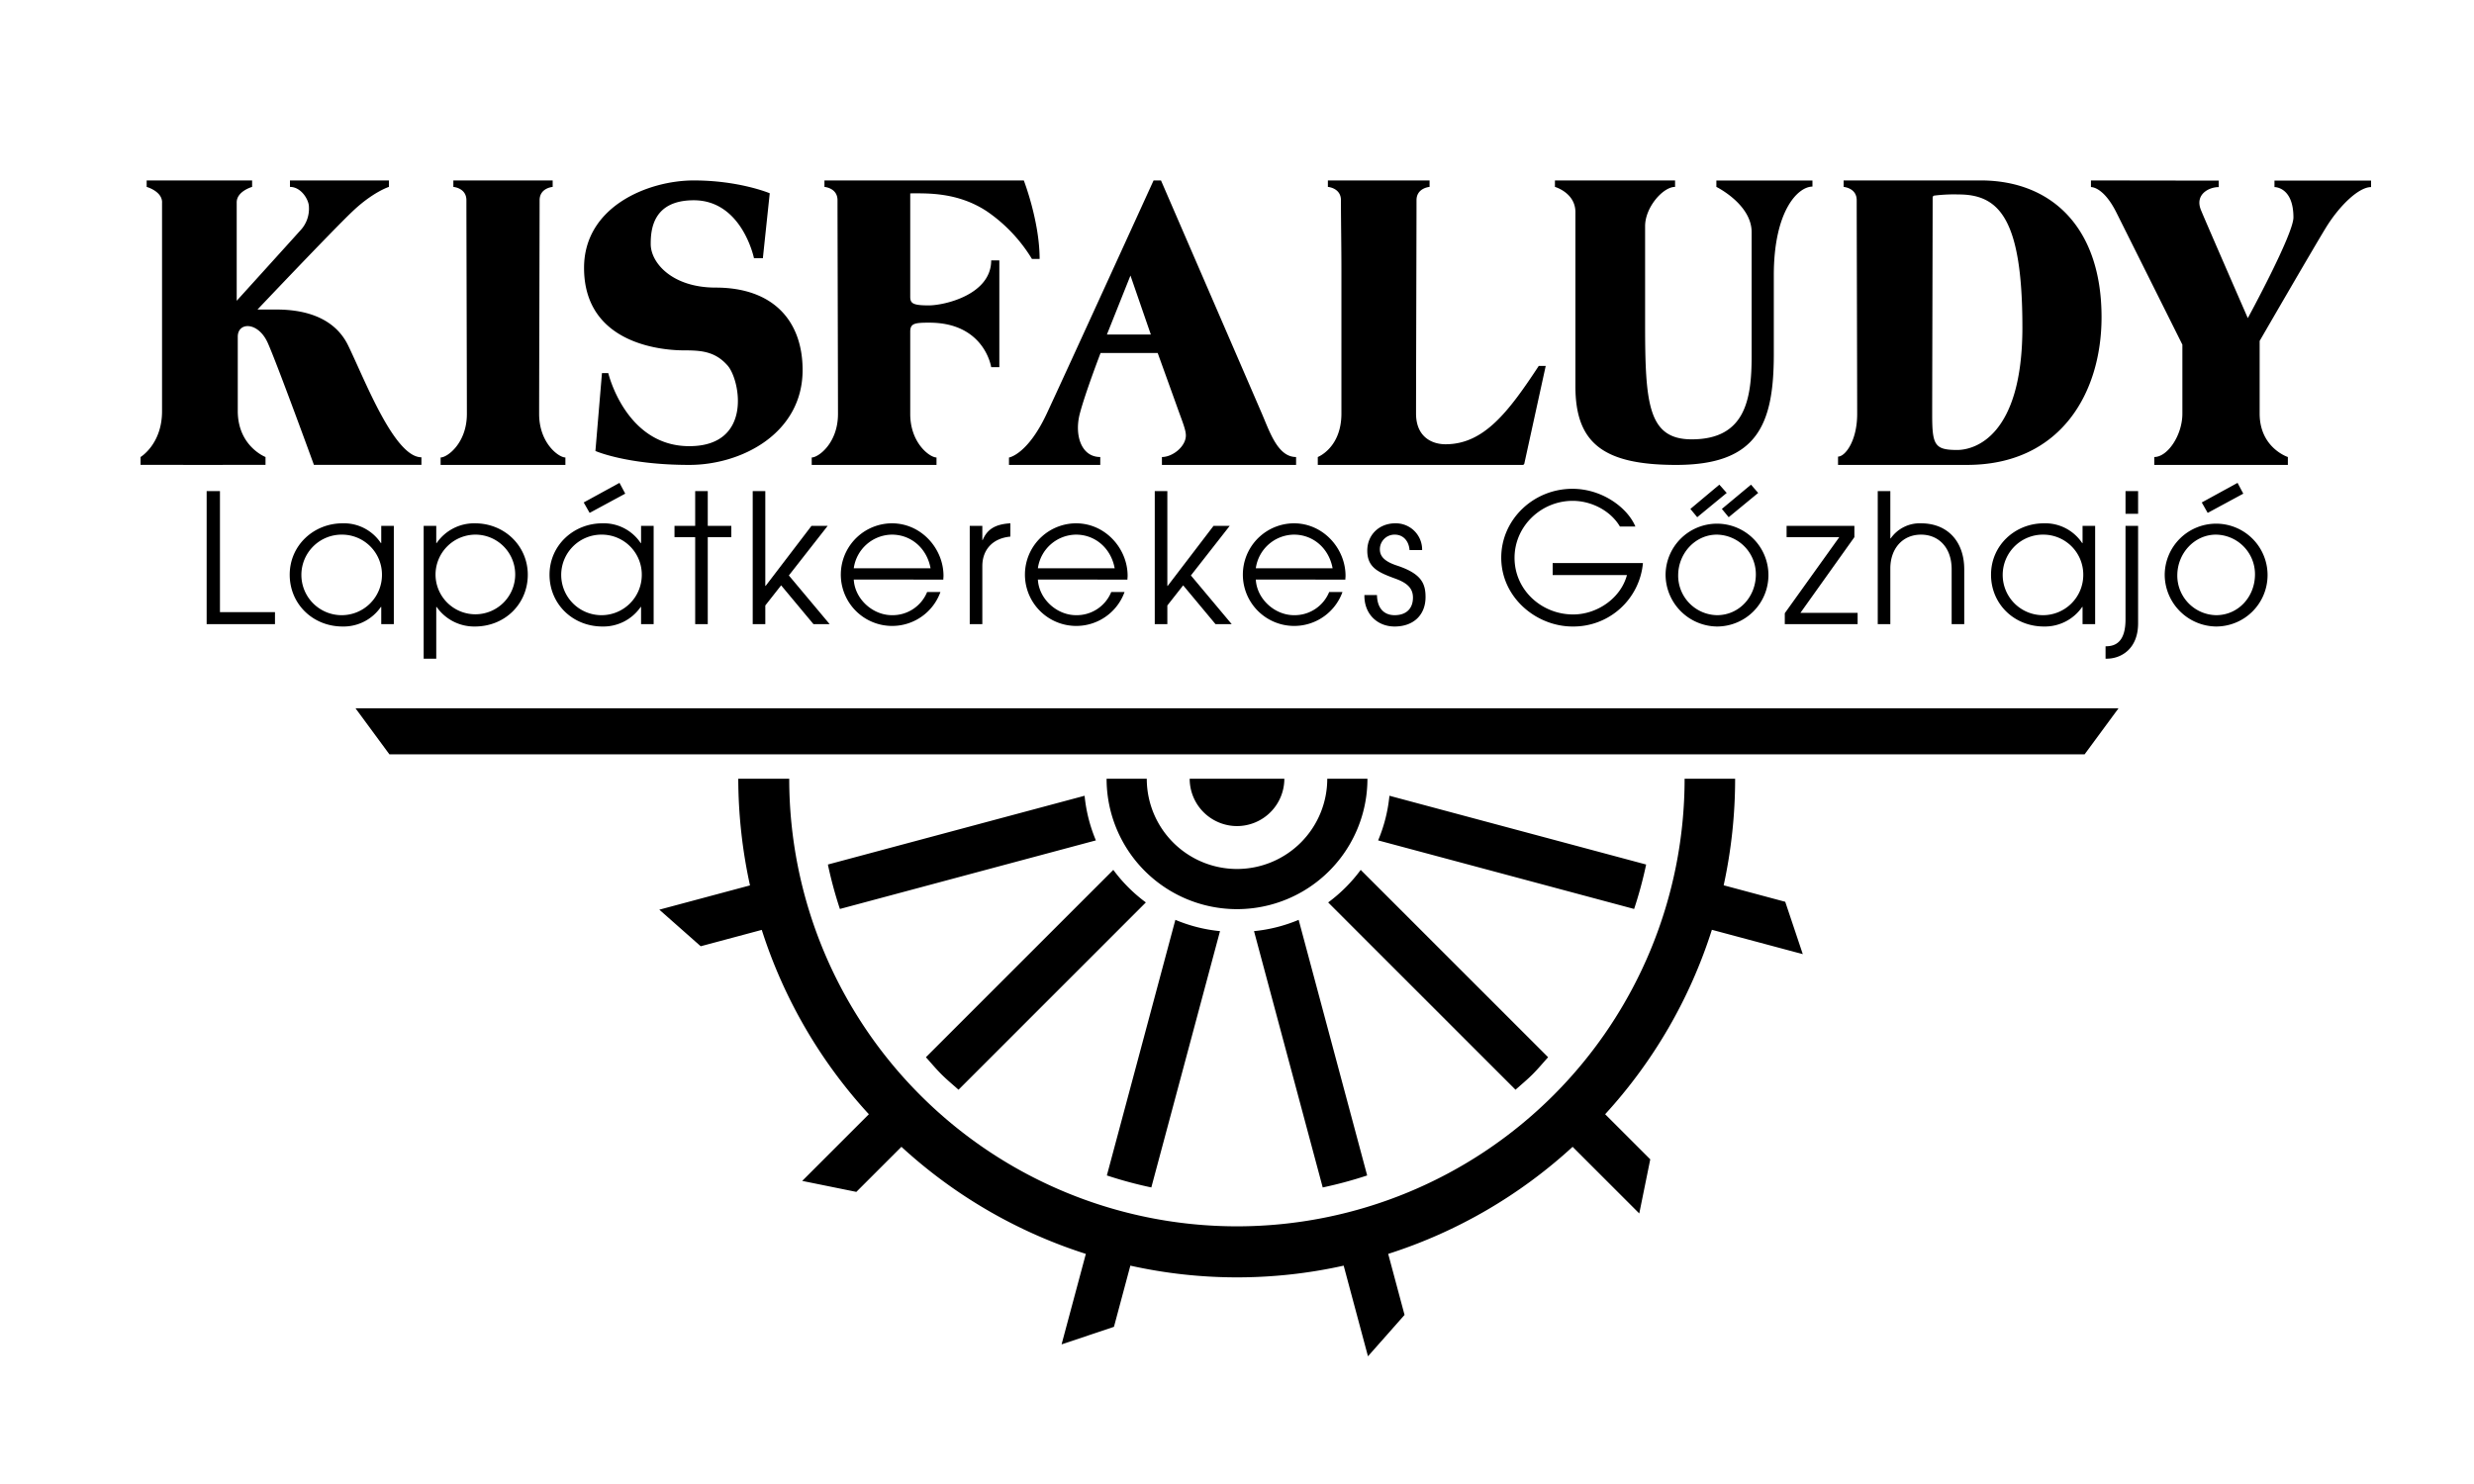 <svg xmlns="http://www.w3.org/2000/svg" viewBox="0 0 850 510"><title>Kisfaludy Logo</title><path d="M727.861,243.426H122.15L133.798,259.249h582.414ZM565.569,297.106,477.371,273.473a52.638,52.638,0,0,1-3.881,15.339L561.44,312.378A142.136,142.136,0,0,0,565.569,297.106ZM430.847,319.998l23.605,88.088a143.451,143.451,0,0,0,15.269-4.123l-23.537-87.846A52.683,52.683,0,0,1,430.847,319.998Zm95.721,49.196c1.879-1.88,3.559-3.902,5.322-5.866l-64.383-64.38a53.119,53.119,0,0,1-11.184,11.187l64.369,64.37C522.658,372.744,524.679,371.082,526.568,369.194ZM425.004,298.635a31.001,31.001,0,0,1-31.001-31.004H380.194a44.81,44.81,0,1,0,89.62,0H456.01A31.005,31.005,0,0,1,425.004,298.635Zm-48.486-9.823a52.639,52.639,0,0,1-3.881-15.338l-88.198,23.633a142.136,142.136,0,0,0,4.129,15.272ZM592.208,304.244a172.197,172.197,0,0,0,3.934-36.613H578.784a153.813,153.813,0,1,1-307.627,0H253.648a172.619,172.619,0,0,0,4.032,36.646l-31.152,8.347,14.218,12.568,20.976-5.621a170.069,170.069,0,0,0,36.795,63.359l-22.904,22.905,18.6,3.775,15.493-15.492a170.091,170.091,0,0,0,63.361,36.798l-8.336,31.099,17.996-6.031,5.633-21.027a168.665,168.665,0,0,0,73.289.001l8.35,31.152,12.567-14.22-5.619-20.972a170.083,170.083,0,0,0,63.361-36.795l22.899,22.9,3.778-18.599-15.498-15.499a170.04,170.04,0,0,0,36.669-63.388l31.235,8.369-6.033-17.994Zm-173.046,15.754a52.664,52.664,0,0,1-15.338-3.881l-23.537,87.842a143.543,143.543,0,0,0,15.274,4.124Zm-89.844,54.505,64.369-64.37a53.119,53.119,0,0,1-11.184-11.187L318.119,363.329c1.763,1.964,3.442,3.985,5.322,5.865C325.33,371.082,327.356,372.743,329.318,374.504Zm95.687-90.61A16.28,16.28,0,0,0,441.267,267.631H408.742A16.283,16.283,0,0,0,425.004,283.894ZM70.999,214.505V168.786h4.572V210.366H94.476v4.14Zm59.987,0V208.574h-.124a15.557,15.557,0,0,1-13.16,6.734c-10.133,0-18.165-7.661-18.165-17.793s8.279-17.67,18.165-17.67a15.23,15.23,0,0,1,13.16,6.796h.124v-5.931h4.325v33.795Zm.247-16.867a13.739,13.739,0,0,0-13.592-13.901,13.842,13.842,0,1,0,13.592,13.901Zm14.329,28.729V180.71h4.325v5.931h.124A15.636,15.636,0,0,1,163.17,179.845c10.256,0,18.165,7.846,18.165,17.67,0,9.947-7.785,17.793-18.165,17.793a15.733,15.733,0,0,1-13.16-6.734h-.124v17.793Zm17.546-42.63a13.757,13.757,0,0,0-13.469,13.901,13.687,13.687,0,1,0,13.469-13.901ZM220.253,214.505V208.574h-.124a15.557,15.557,0,0,1-13.16,6.734c-10.133,0-18.165-7.661-18.165-17.793s8.279-17.67,18.165-17.67a15.23,15.23,0,0,1,13.16,6.796h.124v-5.931h4.325v33.795Zm.247-16.867a13.739,13.739,0,0,0-13.592-13.901,13.842,13.842,0,1,0,13.592,13.901Zm-17.917-21.377-2.039-3.583,12.295-6.734,1.977,3.707Zm36.262,38.244V184.603h-7.105v-3.893h7.105V168.786h4.325v11.924h8.093v3.893h-8.093v29.903Zm40.65,0-11.121-13.345-5.437,6.92v6.425h-4.325V168.786h4.325v32.56h.124l15.755-20.636h5.561l-13.345,17.052,14.025,16.743Zm13.836-15.322c.371,6.734,6.549,12.233,13.098,12.233a12.806,12.806,0,0,0,12.109-7.97h4.572a17.634,17.634,0,1,1-16.681-23.601c10.132,0,17.732,8.711,17.732,18.041,0,.433-.062.865-.062,1.297Zm26.381-3.892c-1.235-6.796-6.611-11.554-13.283-11.554A13.394,13.394,0,0,0,293.331,195.291Zm13.464,19.214V180.71h4.325v4.881h.124c1.483-3.521,4.078-5.437,9.515-5.746V184.417h-.062c-6.24.618-9.576,4.696-9.576,10.132v19.956Zm23.414-15.322c.371,6.734,6.549,12.233,13.098,12.233a12.806,12.806,0,0,0,12.109-7.97h4.572a17.634,17.634,0,1,1-16.682-23.601c10.132,0,17.732,8.711,17.732,18.041,0,.433-.062.865-.062,1.297Zm26.381-3.892c-1.235-6.796-6.611-11.554-13.283-11.554A13.394,13.394,0,0,0,356.59,195.291Zm34.655,19.214L406.506,201.16l-5.437,6.92v6.425h-4.325V168.786H401.069v32.56h.124l15.755-20.636h5.561l-13.345,17.052,14.025,16.743Zm13.836-15.322c.371,6.734,6.549,12.233,13.098,12.233a12.805,12.805,0,0,0,12.109-7.97h4.572a17.634,17.634,0,1,1-16.682-23.601c10.133,0,17.731,8.711,17.731,18.041,0,.433-.062.865-.062,1.297Zm26.381-3.892c-1.235-6.796-6.61-11.554-13.283-11.554A13.394,13.394,0,0,0,431.463,195.291Zm26.438-6.24c-.247-3.274-2.286-5.313-5.066-5.313a5.025,5.025,0,0,0-5.128,5.066c0,2.471,1.73,4.201,5.869,5.561,8.218,2.718,9.824,5.993,9.824,10.812,0,6.178-4.14,10.132-10.627,10.132-5.808,0-10.38-4.14-10.38-10.565v-.247h4.325c.062,4.51,2.409,6.919,6.055,6.919,3.893,0,6.302-2.162,6.302-6.055,0-3.274-2.101-5.066-5.993-6.487-5.931-2.163-9.699-3.831-9.699-9.638,0-5.437,4.077-9.391,9.638-9.391a9.036,9.036,0,0,1,9.206,9.206Zm49.174,8.588V193.499h31.015a23.962,23.962,0,0,1-24.157,21.81c-12.542,0-24.527-10.009-24.527-23.663,0-13.098,11.059-23.663,24.466-23.663,10.256,0,18.967,6.549,21.624,12.975h-5.313c-3.151-5.375-9.7-8.835-16.249-8.835-10.75,0-19.956,8.649-19.956,19.585,0,11.059,9.268,19.461,20.142,19.461,8.278,0,16.372-5.622,18.473-13.53Zm38.793.186a17.67,17.67,0,1,1,17.608,17.484A17.881,17.881,0,0,1,572.25,197.824Zm31.015-.433a13.607,13.607,0,0,0-13.406-13.654c-7.353,0-13.283,6.364-13.283,14.025A13.596,13.596,0,0,0,589.92,211.416C597.52,211.416,603.265,205.114,603.265,197.392Zm-20.141-19.647-2.348-2.842,9.947-8.34,2.532,2.842Zm10.812,0-2.348-2.842,10.009-8.34,2.472,2.842Zm19.272,36.761V210.737l18.72-26.134H613.825v-3.893h23.292v3.893l-18.534,26.011h19.646v3.892Zm57.33,0V195.662c0-7.599-4.572-11.924-10.504-11.924-6.549,0-10.564,5.004-10.564,11.615v19.153h-4.325V168.786h4.325v16.249h.124a12.163,12.163,0,0,1,10.379-5.19c9.329,0,14.89,6.425,14.89,15.816v18.844Zm44.973,0V208.574h-.123a15.557,15.557,0,0,1-13.16,6.734c-10.132,0-18.164-7.661-18.164-17.793s8.279-17.67,18.164-17.67a15.231,15.231,0,0,1,13.16,6.796h.123v-5.931h4.325v33.795Zm.247-16.867a13.738,13.738,0,0,0-13.592-13.901,13.842,13.842,0,1,0,13.592,13.901Zm7.656,28.729v-4.263h.124c3.397,0,6.734-1.606,6.734-9.267V180.71h4.324v33.486c0,8.897-5.931,12.171-10.75,12.171Zm6.858-49.797v-7.785h4.324v7.785ZM743.738,197.824a17.67,17.67,0,1,1,17.608,17.484A17.881,17.881,0,0,1,743.738,197.824Zm31.015-.433a13.607,13.607,0,0,0-13.406-13.654c-7.353,0-13.283,6.364-13.283,14.025A13.596,13.596,0,0,0,761.408,211.416C769.008,211.416,774.753,205.114,774.753,197.392ZM758.505,176.262l-2.039-3.583,12.295-6.734,1.977,3.707ZM321.758,157.221v2.555H278.884v-2.555c2.307,0,9.026-4.949,9.026-14.963s-.163-65.261-.163-73.451c0-4.24-4.489-4.572-4.489-4.572v-2.224h68.495c.039.101,5.433,14.057,5.433,26.985h-2.635a53.338,53.338,0,0,0-15.563-16.423c-10.032-6.58-20.503-6.123-26.257-6.123v35.552c0,2.279.964,2.951,6.368,2.951,5.405,0,21.448-3.688,21.448-15.463h2.799V126.188h-2.799s-2.23-15.297-21.256-15.297c-5.017,0-6.56.228-6.56,3.093v28.274c0,10.013,6.72,14.963,9.026,14.963M185.231,142.259c0-10.013.163-65.261.163-73.451,0-4.24,4.488-4.572,4.488-4.572v-2.224H155.759v2.224s4.487.333,4.487,4.572c0,8.19.164,63.438.164,73.451s-6.72,14.963-9.026,14.963v2.555h42.874v-2.555c-2.307,0-9.026-4.949-9.026-14.963M91.225,157.06s-9.534-3.684-9.534-15.819V115.698c0-5.089,7.02-5.225,10.32,2.18,3.3,7.405,15.838,41.866,15.838,41.866h36.94v-2.594c-9.36,0-19.562-26.932-25.192-38.456-5.631-11.525-18.838-12.323-24.819-12.323H88.471s25.484-26.906,32.586-33.67c7.101-6.764,12.562-8.469,12.562-8.469V62.011H99.622v2.221c3.91,0,6.512,4.483,6.512,6.826a10.846,10.846,0,0,1-3.027,8.224c-2.486,2.791-21.783,24.083-21.783,24.083v-33.824c0-3.835,5.297-5.309,5.297-5.309V62.011H50.391v2.221s5.297,1.473,5.297,5.309h-.013v71.788c0,11.311-7.382,15.732-7.382,15.732v2.684l21.466.032,21.466-.032Zm184.529-29.895c0-16.658-9.85-28.331-29.906-28.331-14.807,0-22.28-8.421-22.28-14.989,0-4.796.678-15.02,14.788-15.02,16.617,0,20.693,19.912,20.693,19.912H262.099l2.363-22.32s-10.437-4.406-26.106-4.406c-15.671,0-37.691,8.951-37.691,30.038,0,26.939,28.317,28.357,34.253,28.357s10.76.303,15.082,5.237c4.323,4.933,8.675,27.689-13.191,27.689s-27.822-25.111-27.822-25.111H206.819l-2.25,26.764s10.814,4.79,32.246,4.79c18.073,0,38.939-10.922,38.939-32.611m247.964,32.147,7.353-33.567h-2.389c-10.438,15.879-18.876,26.93-32.031,26.93-4.75,0-10.137-2.571-10.137-10.553,0-9.996.163-65.15.163-73.326,0-4.232,4.487-4.565,4.487-4.565V62.011H456.226v2.22s4.487.333,4.487,4.565c0,8.176.163,14.78.163,24.777l-.001,48.549c0,11.802-8.119,14.937-8.119,14.937v2.716h70.384a.591.591,0,0,0,.577-.463m152.083.463H631.501v-2.858c2.436,0,6.576-5.373,6.576-14.66,0-10.013-.163-65.261-.163-73.451,0-4.24-4.495-4.572-4.495-4.572v-2.224h47.306c24.155.1,41.309,16.168,41.309,46.981,0,26.22-14.214,50.784-46.233,50.784m19.039-47.306c0-37.356-8.022-45.642-21.922-45.642a55.294,55.294,0,0,0-8.355.392.665.665,0,0,0-.554.658c-.005,9.844-.163,64.752-.163,74.579,0,10.439.806,12.184,8.59,12.184,5.816,0,22.405-4.468,22.405-42.171M445.302,157.06v2.716H399.206v-2.716c3.708,0,8.225-3.641,8.225-7.411,0-1.95-1.216-4.805-2.823-9.301-1.607-4.496-6.858-19.04-6.858-19.04H378.129s-5.211,13.549-7.128,20.815c-1.918,7.267.391,14.937,7.021,14.937v2.716H346.656v-2.541s6.38-.97,12.986-15.112c6.596-14.119,36.604-79.91,36.696-80.111h2.548c.088.201,31.904,73.707,34.654,80.111,2.753,6.413,5.509,14.937,11.762,14.937m-49.904-42.091L388.395,94.691l-8.093,20.278ZM776.356,142.134V117.162s18.022-31.15,22.676-38.783c4.655-7.633,11.345-14.086,15.601-14.086V62.071H781.448v2.223s6.515-.13,6.515,10.438c0,5.803-15.675,34.592-15.675,34.592s-15.48-35.461-16.202-37.404c-1.918-5.157,2.854-7.626,6.202-7.626V62.071l-40.646-.059h-3.251v2.282s4.238-.291,8.77,8.787c4.531,9.077,22.648,45.368,22.648,45.368V142.134c0,7.435-5.077,14.927-9.654,14.927v2.715h45.896v-2.715s-9.695-3.132-9.695-14.927M609.433,121.716V94.592c0-22.22,8.333-30.463,13.276-30.463V62.049H589.698v2.178s12.119,5.962,12.119,15.566v42.575c0,15.022-2.242,28.619-20.589,28.619-14.892,0-16.015-12.04-16.015-39.423V77.724c0-6.489,6.149-13.497,10.297-13.497V62.011H534.233v2.216s7.035,2.012,7.035,8.663v59.86c0,19.434,9.463,27.026,34.607,27.026,27.746,0,33.559-13.625,33.559-38.06"/></svg>